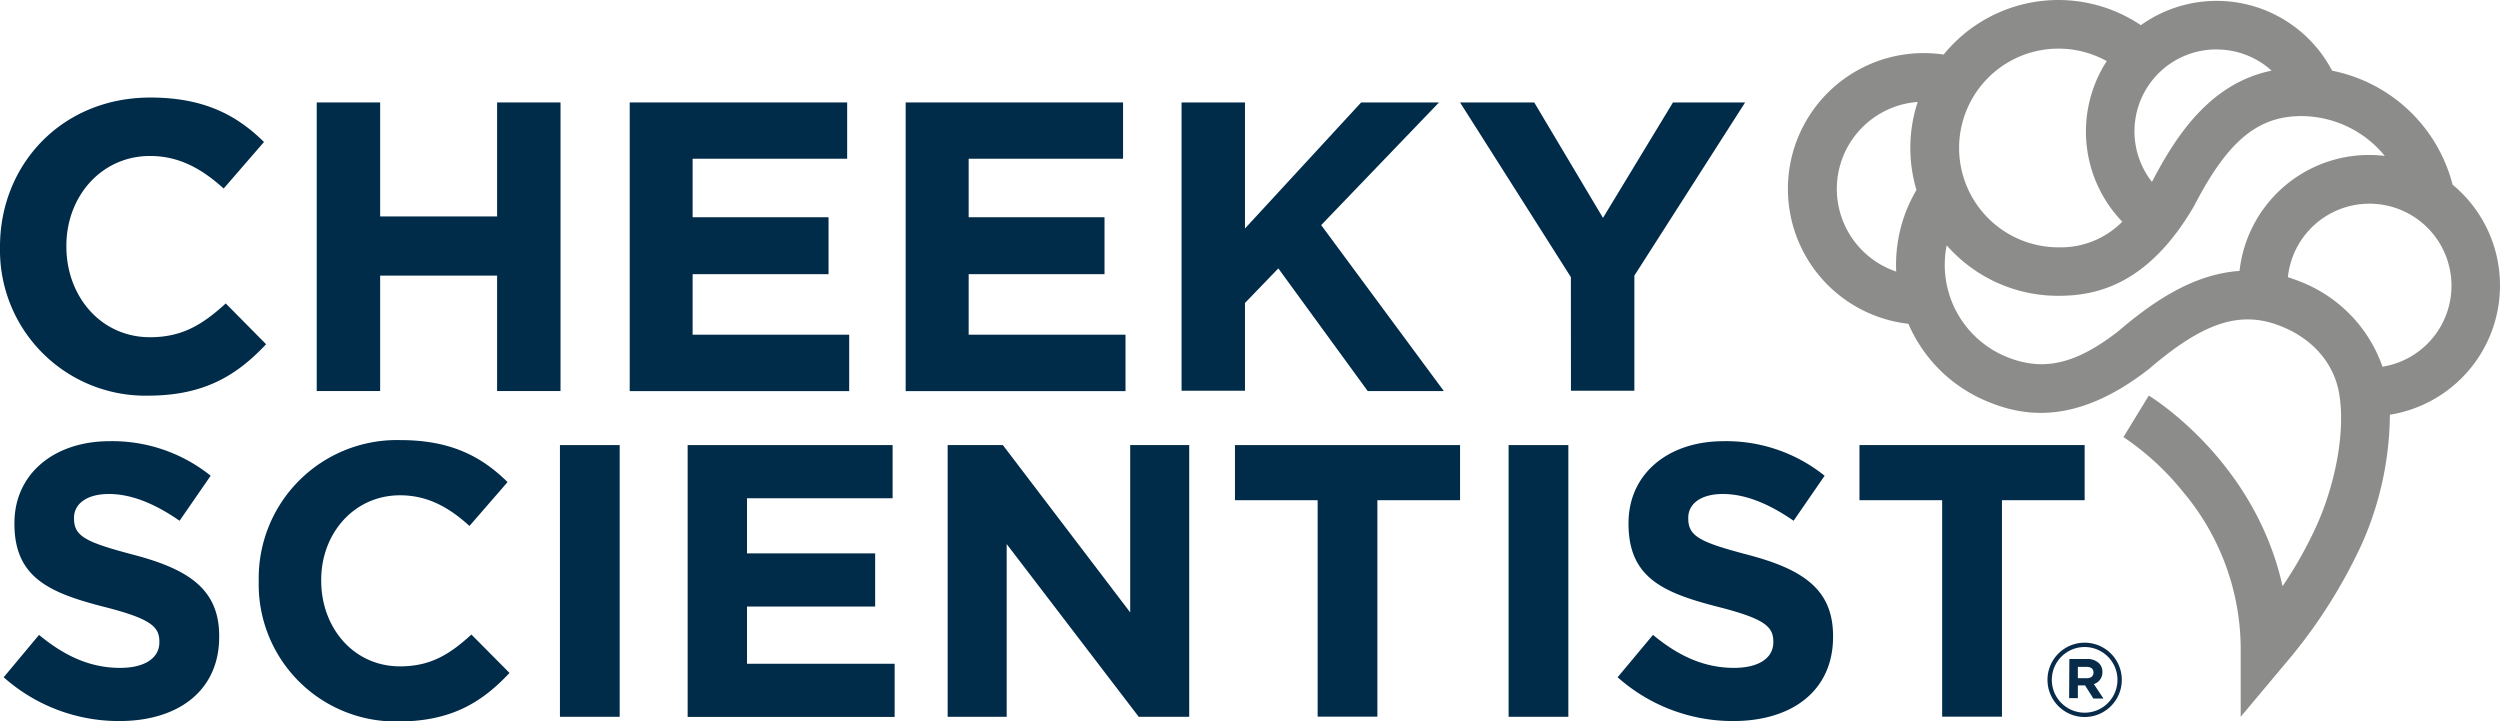 <svg id="Layer_1" data-name="Layer 1" xmlns="http://www.w3.org/2000/svg" viewBox="0 0 346.51 100"><defs><style>.cls-1{fill:#002b49;}.cls-2{fill:#8c8c8a;}.cls-3{fill:#072b49;}</style></defs><path class="cls-1" d="M0,34.3v-.12C0,22.82,8.56,13.52,20.83,13.52c7.54,0,12.05,2.51,15.76,6.16L31,26.13c-3.08-2.79-6.22-4.51-10.21-4.51-6.74,0-11.59,5.6-11.59,12.45v.11c0,6.85,4.74,12.56,11.59,12.56,4.56,0,7.36-1.83,10.5-4.68l5.59,5.65c-4.11,4.39-8.68,7.13-16.38,7.13A20.16,20.16,0,0,1,0,34.3Z"/><path class="cls-1" d="M43.9,14.2h8.79V30H68.9V14.2h8.79v40H68.9v-16H52.69v16H43.9Z"/><path class="cls-1" d="M87.28,14.2h30.14V22H96v8.11h18.84V38H96v8.39H117.7v7.82H87.28Z"/><path class="cls-1" d="M125.53,14.2h30.13V22h-21.4v8.11h18.83V38H134.26v8.39H156v7.82H125.53Z"/><path class="cls-1" d="M163.77,14.2h8.79V31.67l16.1-17.47h10.79l-16.33,17,17,23H189.57l-12.39-17-4.62,4.79V54.16h-8.79Z"/><path class="cls-1" d="M217.73,38.41,202.37,14.2h10.28l9.53,16,9.7-16h10l-15.35,24V54.16h-8.79Z"/><path class="cls-1" d="M.51,93.87,5.41,88c3.39,2.8,6.94,4.57,11.24,4.57,3.39,0,5.44-1.34,5.44-3.55v-.1c0-2.1-1.29-3.18-7.59-4.79C6.91,82.19,2,80.09,2,72.61v-.1C2,65.67,7.51,61.15,15.2,61.15a21.78,21.78,0,0,1,14,4.79l-4.31,6.24c-3.33-2.31-6.61-3.71-9.79-3.71s-4.84,1.45-4.84,3.28v.11c0,2.47,1.61,3.28,8.12,5,7.65,2,12,4.73,12,11.3v.11c0,7.48-5.7,11.67-13.83,11.67A24,24,0,0,1,.51,93.87Z"/><path class="cls-1" d="M35.86,80.63v-.11A19.15,19.15,0,0,1,55.5,61c7.1,0,11.35,2.37,14.85,5.82l-5.28,6.08c-2.9-2.64-5.86-4.25-9.63-4.25-6.35,0-10.92,5.27-10.92,11.72v.11C44.52,87,49,92.36,55.44,92.36c4.31,0,6.94-1.72,9.9-4.41l5.28,5.32C66.74,97.42,62.44,100,55.17,100A19,19,0,0,1,35.86,80.63Z"/><path class="cls-1" d="M77.61,61.69h8.28V99.35H77.61Z"/><path class="cls-1" d="M95.31,61.69h28.41v7.37H103.54V76.7H121.3v7.37H103.54V92H124v7.37H95.31Z"/><path class="cls-1" d="M131.35,61.69H139l17.65,23.19V61.69h8.18V99.35h-7L139.53,75.41V99.35h-8.18Z"/><path class="cls-1" d="M182.63,69.33H171.17V61.69h31.2v7.64H190.91v30h-8.28Z"/><path class="cls-1" d="M209.1,61.69h8.28V99.35H209.1Z"/><path class="cls-1" d="M224.21,93.87l4.9-5.87c3.39,2.8,6.94,4.57,11.24,4.57,3.39,0,5.44-1.34,5.44-3.55v-.1c0-2.1-1.29-3.18-7.59-4.79-7.58-1.94-12.48-4-12.48-11.52v-.1c0-6.84,5.49-11.36,13.18-11.36a21.78,21.78,0,0,1,14,4.79l-4.3,6.24c-3.34-2.31-6.62-3.71-9.8-3.71S234,69.92,234,71.75v.11c0,2.47,1.62,3.28,8.13,5,7.64,2,11.94,4.73,11.94,11.3v.11c0,7.48-5.7,11.67-13.83,11.67A24,24,0,0,1,224.21,93.87Z"/><path class="cls-1" d="M269.19,69.33H257.73V61.69h31.21v7.64H277.48v30h-8.29Z"/><path class="cls-2" d="M346.51,39.6a18.09,18.09,0,0,0-6.57-14A21.58,21.58,0,0,0,323.24,9.8a18.07,18.07,0,0,0-26.51-6.31A20.49,20.49,0,0,0,269.4,7.56a19,19,0,0,0-2.72-.2,18.82,18.82,0,0,0-2.17,37.52,20.35,20.35,0,0,0,11.13,10.84c4.61,1.87,11.93,3.42,22.15-4.53l.13-.1c7.55-6.48,12.68-8.12,18.3-5.85,4.39,1.77,7.31,5.17,8,9.34.84,4.93-.36,12-3.05,18.1a56.8,56.8,0,0,1-4.8,8.57c-3.81-17.24-17.85-26-18.54-26.42l-3.51,5.75a37.4,37.4,0,0,1,8.25,7.58,33.92,33.92,0,0,1,8,21.88v9.31l6-7.16a72,72,0,0,0,10.78-16.77,44.94,44.94,0,0,0,3.9-17.94A18.13,18.13,0,0,0,346.51,39.6ZM307.22,6.86a11.32,11.32,0,0,1,7.63,2.93c-8.33,1.73-13.05,8.63-16.58,15.42h0a11.35,11.35,0,0,1,9-18.36Zm-21.93-.12A13.75,13.75,0,0,1,292,8.47a18,18,0,0,0,2.16,22.26,12,12,0,0,1-8.85,3.55,13.77,13.77,0,0,1,0-27.54Zm-30.7,19.45A12.1,12.1,0,0,1,265.8,14.13a20.41,20.41,0,0,0-.17,12.2,21.19,21.19,0,0,0-1.34,2.7,20.51,20.51,0,0,0-1.47,8.61A12.11,12.11,0,0,1,254.59,26.19Zm39,19.73c-5.89,4.57-10.37,5.6-15.43,3.56A13.78,13.78,0,0,1,269.82,34,20.48,20.48,0,0,0,285.29,41c5,0,12.35-1.3,18.85-12.5l.07-.14c4.59-8.83,8.73-12.27,14.79-12.27a15,15,0,0,1,11.54,5.52,18.74,18.74,0,0,0-2.13-.13,18.06,18.06,0,0,0-18,16.07C303.94,38,298.38,41.83,293.59,45.92Zm36.63,4.9A19.57,19.57,0,0,0,318.74,39c-.55-.22-1.09-.41-1.63-.58a11.45,11.45,0,0,1,1.1-3.83,11.37,11.37,0,1,1,12,16.24Z"/><path class="cls-3" d="M283.79,94.23v0a5.15,5.15,0,0,1,10.3,0v0a5.15,5.15,0,0,1-10.3,0Zm9.7,0v0a4.55,4.55,0,1,0-9.1,0v0a4.55,4.55,0,1,0,9.1,0Zm-6.67-2.89h2.43a2.27,2.27,0,0,1,1.69.6,1.62,1.62,0,0,1,.46,1.19v0a1.7,1.7,0,0,1-1.18,1.69l1.33,2h-1.4L289,95h-1v1.76h-1.21ZM289.24,94c.61,0,.93-.32.93-.78v0c0-.52-.36-.79-1-.79H288V94Z"/></svg>